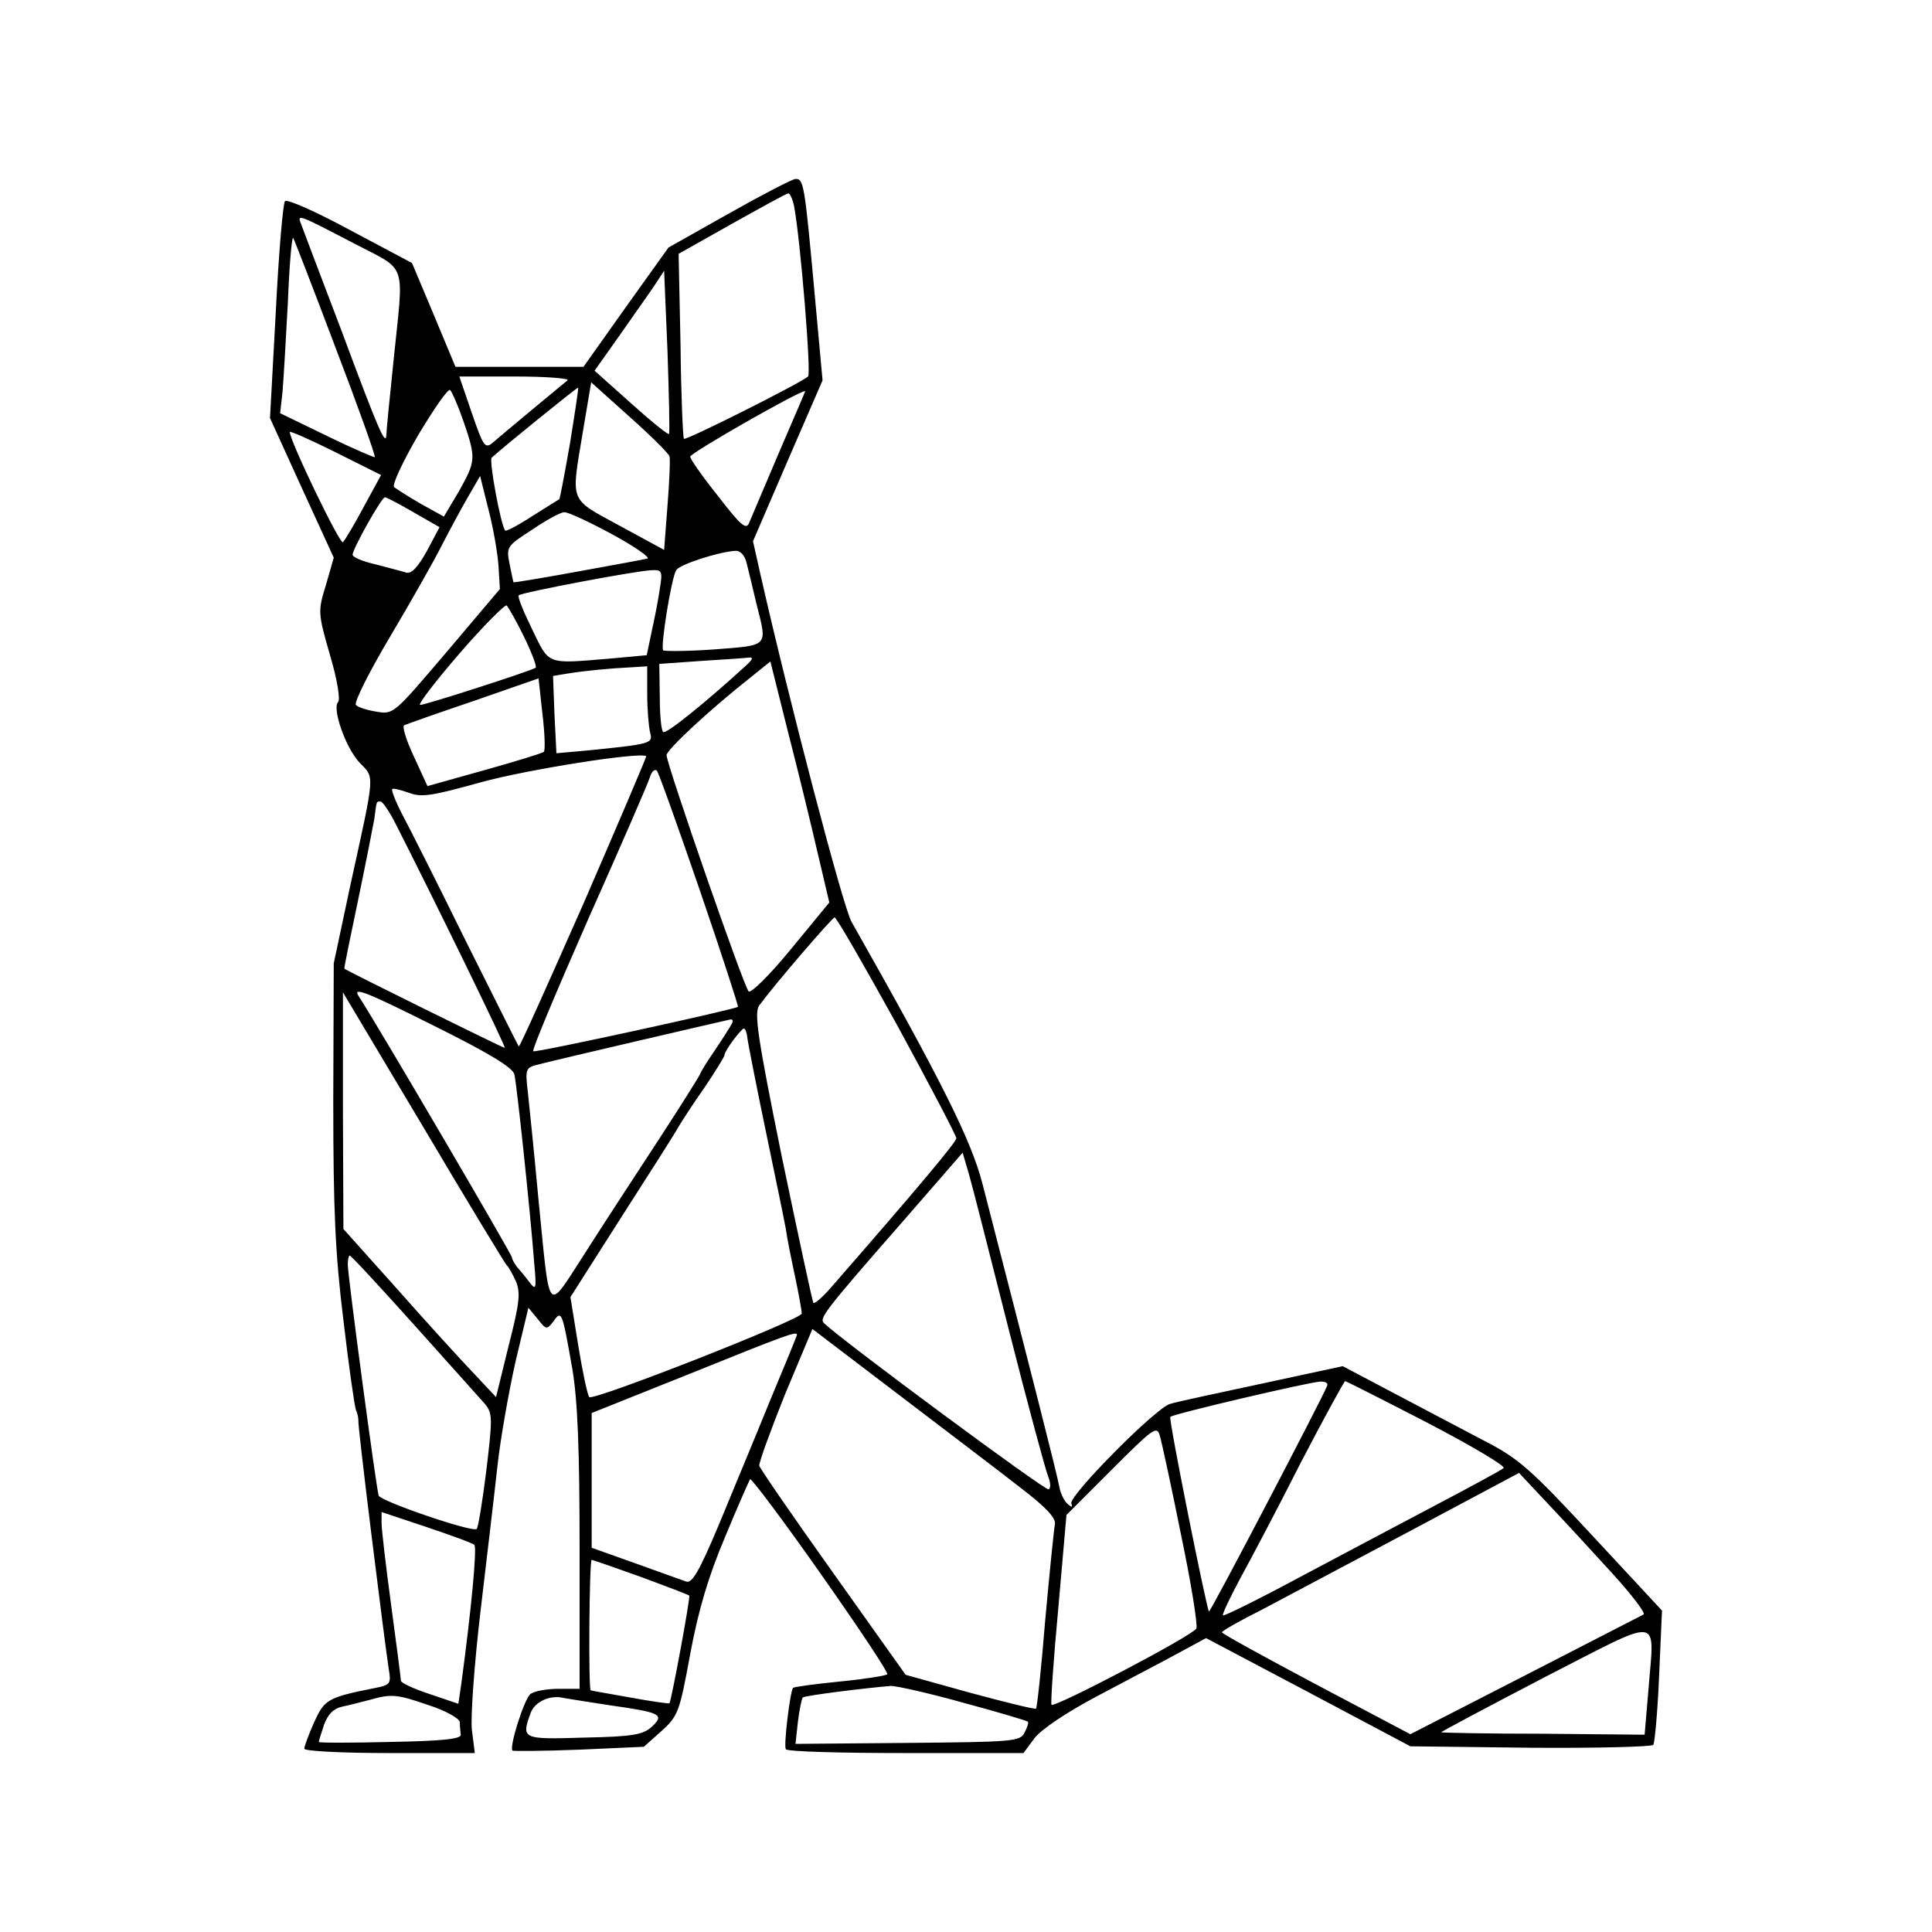 <?xml version="1.0" encoding="UTF-8" standalone="no"?><!-- Generator: Gravit.io --><svg xmlns="http://www.w3.org/2000/svg" xmlns:xlink="http://www.w3.org/1999/xlink" style="isolation:isolate" viewBox="0 0 400 400" width="400pt" height="400pt"><defs><clipPath id="_clipPath_ifoSgYScceygQz6najwsoHm4Z7DzYJDH"><rect width="400" height="400"/></clipPath></defs><g clip-path="url(#_clipPath_ifoSgYScceygQz6najwsoHm4Z7DzYJDH)"><g><path d=" M 151 44.152 L 138.4 51.252 L 129.6 63.552 L 120.8 75.952 L 107.5 75.952 L 94.3 75.952 L 89.8 65.152 L 85.3 54.452 L 72.5 47.652 C 65.5 43.852 59.4 41.152 59 41.652 C 58.6 42.052 57.7 52.352 57.1 64.552 L 55.9 86.552 L 62.5 101.052 L 69.1 115.452 L 67.5 121.052 C 65.8 126.552 65.8 126.852 68.3 135.552 C 69.8 140.552 70.5 144.852 70 145.352 C 68.7 146.652 71.6 154.952 74.5 157.952 C 77.6 161.152 77.7 159.752 72.5 183.452 L 69.1 199.452 L 69 227.852 C 69 250.552 69.4 259.552 71.1 273.352 C 72.2 282.752 73.4 291.152 73.7 291.952 C 74.1 292.752 74.2 293.752 74.2 294.152 C 74 294.952 79.6 339.852 80.5 345.652 C 81 348.552 80.8 348.852 77.8 349.452 C 67.7 351.452 67.2 351.852 65 356.652 C 63.9 359.152 63 361.552 63 362.052 C 63 362.552 70.9 362.952 80.6 362.952 L 98.3 362.952 L 97.7 358.152 C 97.4 355.552 98.2 344.452 99.5 333.452 C 100.8 322.452 102.4 308.952 103 303.452 C 103.6 297.952 105.3 288.352 106.7 282.052 L 109.4 270.752 L 111.3 273.052 C 113.1 275.352 113.2 275.352 114.6 273.552 C 116.3 271.152 116.4 271.552 118.5 283.452 C 119.6 290.052 120 299.952 120 321.052 L 120 349.652 L 115.6 349.652 C 113.1 349.652 110.5 350.152 109.8 350.752 C 108.5 351.852 105.4 361.652 106.1 362.452 C 106.3 362.552 112.5 362.552 119.9 362.252 L 133.3 361.652 L 137 358.352 C 140.4 355.252 140.7 354.452 142.9 342.452 C 144.6 333.352 146.6 326.552 150.1 318.252 C 152.7 311.952 155.1 306.552 155.3 306.252 C 155.6 306.052 162.2 314.852 170 325.952 C 177.8 337.052 184 346.352 183.7 346.652 C 183.3 346.952 178.9 347.652 173.8 348.152 C 168.7 348.652 164.4 349.252 164.2 349.452 C 163.6 350.052 162.2 361.452 162.7 362.152 C 162.9 362.652 174.1 362.952 187.5 362.952 L 211.9 362.952 L 214.2 359.852 C 215.6 358.052 220.6 354.652 227 351.252 C 232.8 348.152 240.3 344.252 243.6 342.452 L 249.7 339.152 L 270.9 350.352 L 292 361.552 L 316.9 361.852 C 330.6 361.952 342 361.652 342.3 361.252 C 342.6 360.752 343.2 354.252 343.5 346.952 L 344.1 333.452 L 329.7 317.952 C 316.9 304.152 314.4 301.952 307.4 298.352 C 303 296.052 294.7 291.652 288.8 288.552 L 278 282.852 L 261.3 286.452 C 252 288.452 243.5 290.252 242.3 290.652 C 239.5 291.252 221.4 309.552 221.8 311.252 C 222.1 312.152 221.9 312.152 220.9 311.252 C 220.2 310.552 219.5 308.952 219.3 307.752 C 219 305.752 213.1 282.652 203.4 245.052 C 201.1 236.152 195 223.852 176.3 190.852 C 174.6 187.952 163.4 145.252 157.4 118.752 L 155.9 112.052 L 163.1 95.352 L 170.3 78.752 L 168.6 60.152 C 166.6 38.352 166.4 36.952 164.7 37.052 C 164.1 37.052 157.9 40.252 151 44.152 Z  M 164.4 42.652 C 165.7 49.452 168 77.352 167.3 77.952 C 165.7 79.352 142 91.252 141.6 90.852 C 141.4 90.652 141 81.952 140.9 71.552 L 140.5 52.552 L 151.5 46.352 C 157.6 42.952 162.8 40.052 163.2 40.052 C 163.5 39.952 164.1 41.152 164.4 42.652 Z  M 73.4 50.452 C 84.5 56.252 83.6 53.852 81.5 74.452 C 80.7 82.152 80 89.152 80 89.952 C 79.9 92.552 78.5 89.452 70.7 68.452 C 66.5 57.452 62.8 47.652 62.4 46.552 C 61.5 44.252 61.3 44.152 73.4 50.452 Z  M 69.5 72.052 C 74.2 84.352 77.8 94.452 77.6 94.652 C 77.5 94.752 73 92.852 67.7 90.252 L 58 85.552 L 58.5 81.052 C 58.7 78.552 59.2 70.252 59.6 62.652 C 59.9 55.052 60.4 49.052 60.7 49.252 C 60.9 49.552 64.9 59.852 69.5 72.052 Z  M 138.5 89.852 C 138.3 90.052 134.7 87.152 130.6 83.452 L 123.1 76.752 L 128.2 69.552 C 130.9 65.652 134.2 61.052 135.4 59.252 L 137.5 56.052 L 138.2 72.752 C 138.5 81.952 138.7 89.652 138.5 89.852 Z  M 117.5 78.752 C 116.9 79.252 113.6 81.952 110 84.952 C 106.4 87.952 102.8 90.952 101.9 91.752 C 100.4 92.952 100 92.252 97.7 85.552 L 95.1 77.952 L 106.8 77.952 C 113.2 77.952 118 78.352 117.5 78.752 Z  M 138.6 94.452 C 138.8 94.952 138.6 99.552 138.2 104.652 L 137.5 113.852 L 128.3 108.852 C 117.7 103.052 118.2 104.352 120.7 89.252 L 122.4 79.152 L 130.3 86.252 C 134.7 90.152 138.4 93.852 138.6 94.452 Z  M 96 87.352 C 98.6 94.952 98.5 95.452 95 101.752 L 91.9 106.952 L 87.2 104.352 C 84.6 102.852 82.1 101.252 81.6 100.852 C 81.1 100.452 83.4 95.552 86.6 90.052 C 89.9 84.552 92.8 80.352 93.2 80.752 C 93.6 81.152 94.9 84.152 96 87.352 Z  M 118 91.852 C 116.9 98.152 115.9 103.352 115.8 103.352 C 115.6 103.452 113.1 105.052 110.2 106.852 C 107.3 108.752 104.8 110.052 104.6 109.852 C 103.7 108.852 101.2 95.352 101.8 94.752 C 104.2 92.552 119.5 80.152 119.7 80.252 C 119.8 80.452 119 85.652 118 91.852 Z  M 161.3 93.652 C 158.3 100.752 155.5 107.252 155.1 108.252 C 154.5 109.752 153.4 108.852 148.7 102.752 C 145.5 98.752 142.9 95.052 142.9 94.552 C 142.8 93.852 165.2 81.052 166.7 80.952 C 166.8 80.952 164.3 86.652 161.3 93.652 Z  M 75.3 104.952 C 73.4 108.552 71.4 111.852 71 112.252 C 70.4 112.852 60 91.252 60 89.452 C 60 89.152 64.3 91.052 69.5 93.652 L 78.9 98.352 L 75.3 104.952 Z  M 103.2 117.052 L 103.5 121.952 L 92.5 134.952 C 81.6 147.752 81.5 147.952 78 147.352 C 76.1 147.052 74.1 146.452 73.7 145.952 C 73.2 145.552 76.4 139.152 80.8 131.752 C 85.2 124.352 90 115.852 91.5 112.852 C 93 109.952 95.4 105.452 96.8 103.052 L 99.4 98.552 L 101.1 105.352 C 102.1 109.152 103 114.352 103.2 117.052 Z  M 85.6 106.052 L 91 109.152 L 88.4 114.052 C 86.5 117.452 85.2 118.852 84.1 118.552 C 83.2 118.252 80.4 117.552 77.8 116.852 C 75.1 116.252 73 115.352 73 114.852 C 73 113.652 79 102.952 79.7 102.952 C 80 102.952 82.7 104.352 85.6 106.052 Z  M 126.8 110.652 C 131.6 113.252 134.8 115.552 134 115.652 C 133.2 115.852 126.7 117.052 119.5 118.352 C 112.4 119.652 106.4 120.652 106.3 120.552 C 106.3 120.552 105.9 118.852 105.5 116.752 C 104.8 113.252 104.9 113.052 110.2 109.652 C 113.1 107.652 116.1 106.052 116.8 106.052 C 117.5 105.952 122 108.052 126.8 110.652 Z  M 154.6 116.652 C 155 118.252 155.9 121.952 156.6 124.952 C 158.9 134.052 159.3 133.552 147.9 134.452 C 142.4 134.852 137.6 134.852 137.3 134.652 C 136.7 133.952 139 119.652 140 118.052 C 140.7 116.852 148.8 114.252 152.2 114.052 C 153.3 113.952 154.2 114.952 154.6 116.652 Z  M 136.6 121.952 C 136.3 124.152 135.5 128.152 134.9 130.852 L 133.9 135.652 L 126.3 136.352 C 113 137.452 113.8 137.752 110.2 130.352 C 108.4 126.652 107.1 123.552 107.4 123.252 C 108 122.652 131.8 118.152 134.9 118.052 C 137.1 117.952 137.2 118.252 136.6 121.952 Z  M 108.5 131.852 C 110.1 135.152 111.2 138.052 110.9 138.252 C 110.1 138.852 88.1 145.952 87 145.952 C 86.4 145.952 90 141.252 95 135.452 C 100 129.652 104.5 125.152 104.9 125.352 C 105.2 125.652 106.9 128.552 108.5 131.852 Z  M 154.5 137.752 C 146.2 145.352 137.8 152.152 137.3 151.552 C 136.9 151.252 136.6 147.952 136.6 144.152 L 136.5 137.452 L 145 136.852 C 149.7 136.552 154.2 136.252 155 136.152 C 156 136.052 155.9 136.452 154.5 137.752 Z  M 169.3 176.652 L 171.7 186.852 L 163.8 196.452 C 159.4 201.852 155.4 205.752 155 205.252 C 154 204.352 138 158.152 138 156.352 C 138 155.252 146.9 146.952 155.4 140.252 L 159.5 136.952 L 163.2 151.752 C 165.3 159.852 168 171.052 169.3 176.652 Z  M 134 143.652 C 134 146.852 134.3 150.452 134.6 151.652 C 135.2 153.952 135 154.052 120.8 155.452 L 115.2 155.952 L 114.8 147.952 L 114.5 139.952 L 117.5 139.452 C 121.2 138.852 126.5 138.352 130.8 138.152 L 134 137.952 L 134 143.652 Z  M 112.6 155.652 C 112.3 155.952 106.7 157.652 100.3 159.452 L 88.5 162.752 L 85.7 156.652 C 84.1 153.252 83.2 150.352 83.7 150.152 C 84.1 149.952 90.6 147.652 98 145.152 L 111.5 140.452 L 112.3 147.752 C 112.8 151.852 112.9 155.352 112.6 155.652 Z  M 120.9 186.852 C 113.6 203.352 107.6 216.852 107.4 216.652 C 107.3 216.552 102.4 206.752 96.5 194.952 C 90.7 183.152 84.7 171.252 83.3 168.652 C 81.9 165.952 81 163.652 81.2 163.352 C 81.4 163.152 83 163.552 84.7 164.152 C 87.3 165.152 89.5 164.752 99.6 161.952 C 109 159.352 132.3 155.652 133.8 156.552 C 133.9 156.652 128.1 170.252 120.9 186.852 Z  M 144.9 184.352 C 149.4 197.452 152.9 208.352 152.8 208.452 C 151.9 209.052 110.7 218.052 110.4 217.652 C 110.1 217.352 115.3 205.052 121.8 190.252 C 128.4 175.452 134.1 162.352 134.5 161.052 C 134.9 159.752 135.5 159.152 136 159.552 C 136.4 160.052 140.4 171.252 144.9 184.352 Z  M 81.7 170.152 C 89.2 184.852 104.9 216.952 104.5 216.952 C 104.1 216.952 71.9 201.052 71.3 200.552 C 71.2 200.452 72.5 194.152 74.1 186.552 C 75.7 178.852 77.2 171.252 77.5 169.552 C 78 165.652 77.9 165.952 78.8 165.952 C 79.2 165.952 80.5 167.852 81.7 170.152 Z  M 185.8 212.352 C 192.5 224.652 198 235.152 198 235.652 C 198 236.452 190.2 245.752 171.8 266.852 C 170.2 268.652 168.7 269.952 168.4 269.752 C 168.2 269.452 165.3 255.952 161.9 239.652 C 156.8 214.552 156.1 209.652 157.2 208.152 C 160.6 203.552 172.3 189.952 172.8 189.952 C 173.2 189.952 179 200.052 185.8 212.352 Z  M 106.5 222.452 C 107 224.552 109.8 250.952 110.6 261.452 C 111.1 266.952 111 267.252 109.6 265.452 C 108.8 264.352 107.6 262.952 107 262.252 C 106.5 261.552 106 260.752 106 260.352 C 106 259.752 78 211.952 74.2 206.152 C 73 204.252 76 205.452 89.4 212.152 C 101.3 218.052 106.2 221.052 106.5 222.452 Z  M 104.9 261.952 C 105.3 262.252 106.1 263.752 106.8 265.252 C 107.8 267.652 107.6 269.652 105.3 278.652 L 102.7 289.252 L 98.1 284.352 C 95.5 281.652 88.4 273.852 82.3 266.952 L 71.1 254.452 L 71 229.952 L 71 205.452 L 87.7 233.452 C 96.8 248.852 104.6 261.652 104.9 261.952 Z  M 151.4 212.152 C 151 212.852 149.5 215.252 148 217.452 C 146.5 219.652 145.1 221.852 144.9 222.452 C 144.7 222.952 141 228.852 136.7 235.452 C 132.4 242.052 125.5 252.552 121.5 258.852 C 112.9 272.052 114 273.252 111.4 247.452 C 110.6 238.652 109.6 229.152 109.3 226.252 C 108.7 221.152 108.8 221.052 111.6 220.352 C 115.4 219.352 150.3 211.252 151.3 211.052 C 151.8 211.052 151.8 211.552 151.4 212.152 Z  M 154.7 214.652 C 154.8 215.652 156.5 224.352 158.5 233.952 C 160.5 243.552 162.4 252.752 162.7 254.452 C 162.9 256.052 163.8 260.552 164.6 264.252 C 165.4 268.052 166 271.452 166 271.952 C 166 273.152 122.7 290.152 122 289.252 C 121.6 288.752 120.6 283.952 119.7 278.452 L 118.1 268.552 L 128.8 251.752 C 134.7 242.552 140 234.252 140.5 233.252 C 141.1 232.252 143.4 228.652 145.8 225.252 C 148.1 221.852 150 218.752 150 218.452 C 150 217.552 153.4 213.052 154 212.952 C 154.3 212.952 154.6 213.752 154.7 214.652 Z  M 208.9 275.452 C 212.8 290.852 216.5 304.452 217 305.652 C 217.5 306.852 217.6 308.152 217.1 308.352 C 216.5 308.752 174.6 277.752 170.6 273.952 C 169.6 272.952 170.4 271.752 186.6 253.252 L 199.3 238.652 L 200.6 243.052 C 201.3 245.452 205 260.052 208.9 275.452 Z  M 85.7 274.252 C 92.7 282.052 99.3 289.452 100.3 290.552 C 102 292.552 102 293.452 100.7 304.352 C 99.9 310.852 99 316.252 98.7 316.552 C 97.9 317.352 78.9 310.852 78.4 309.652 C 77.9 308.152 72 264.152 72 261.752 C 72 260.752 72.2 259.952 72.4 259.952 C 72.7 259.952 78.6 266.352 85.7 274.252 Z  M 211.2 307.952 C 216.7 312.152 218.7 314.352 218.4 315.652 C 218.2 316.652 217.3 325.552 216.4 335.452 C 215.6 345.352 214.7 353.652 214.5 353.752 C 214.3 353.952 208.2 352.452 200.8 350.452 L 187.5 346.752 L 172.5 325.652 C 164.3 314.152 157.4 304.152 157.2 303.452 C 157.1 302.852 159.5 296.252 162.5 288.752 L 168.2 275.152 L 185.8 288.552 C 195.5 295.952 207 304.652 211.2 307.952 Z  M 165 276.352 C 165 276.552 162.5 282.652 159.4 290.052 C 156.4 297.452 151.6 308.952 148.8 315.752 C 144.8 325.252 143.3 327.852 142.1 327.452 C 141.2 327.152 136.5 325.452 131.5 323.652 L 122.5 320.452 L 122.5 306.452 L 122.5 292.552 L 143 284.352 C 162.8 276.352 165 275.552 165 276.352 Z  M 274.8 286.852 C 274 289.052 250.6 333.852 250.3 333.652 C 249.8 333.052 241.9 293.752 242.3 293.352 C 242.8 292.752 271 286.152 273.3 286.052 C 274.3 285.952 275 286.352 274.8 286.852 Z  M 295.5 294.552 C 304.7 299.352 311.8 303.552 311.3 303.952 C 310.9 304.352 304.4 307.852 297 311.752 C 289.6 315.652 276.8 322.452 268.5 326.852 C 260.3 331.252 253.4 334.652 253.2 334.452 C 253 334.252 254.6 330.852 256.8 326.752 C 259 322.752 264.7 311.952 269.4 302.652 C 274.2 293.452 278.3 285.952 278.5 285.952 C 278.7 285.952 286.4 289.852 295.5 294.552 Z  M 244.5 317.652 C 246.6 327.652 248 336.452 247.7 337.152 C 247.1 338.552 218.3 353.652 217.7 352.952 C 217.5 352.652 218.1 343.752 219.1 333.052 L 220.8 313.652 L 230.2 304.252 C 238.7 295.752 239.5 295.152 240.1 297.152 C 240.5 298.452 242.5 307.652 244.5 317.652 Z  M 333.9 325.852 C 337.9 330.252 340.7 333.952 340.3 334.252 C 339.9 334.452 328.8 340.152 315.8 346.852 L 292 359.052 L 272.5 348.752 C 261.8 343.052 253 338.252 253 337.952 C 253 337.652 256.7 335.552 261.3 333.252 C 265.8 330.852 279.6 323.552 292 316.952 L 314.5 304.952 L 320.6 311.452 C 324 315.052 330 321.552 333.9 325.852 Z  M 98.2 319.852 C 98.8 320.352 97.6 333.152 95.5 348.652 L 94.9 352.752 L 89 350.752 C 85.7 349.652 83 348.452 83 347.952 C 83 347.552 82.1 340.552 81 332.452 C 79.9 324.352 79 316.652 79 315.352 L 79 313.052 L 88.3 316.152 C 93.3 317.852 97.8 319.452 98.2 319.852 Z  M 132.6 326.452 C 138 328.452 142.5 330.152 142.7 330.352 C 143 330.552 139 352.152 138.6 352.652 C 138.5 352.752 134.8 352.252 130.5 351.452 C 126.1 350.652 122.4 350.052 122.3 349.952 C 121.8 349.952 122 322.952 122.5 322.952 C 122.7 322.952 127.3 324.552 132.6 326.452 Z  M 341.3 349.752 L 340.5 359.152 L 319.5 358.952 C 308 358.952 298.5 358.752 298.4 358.652 C 298.3 358.552 307.9 353.452 319.8 347.252 C 344.6 334.552 342.5 334.252 341.3 349.752 Z  M 199.5 352.552 C 206.6 354.452 212.6 356.252 212.8 356.452 C 213 356.652 212.7 357.652 212.1 358.752 C 211.2 360.552 209.7 360.652 187.9 360.852 L 164.7 361.052 L 165.2 356.452 C 165.5 353.952 166 351.652 166.2 351.452 C 166.5 351.052 179.4 349.452 184.5 349.052 C 185.6 349.052 192.4 350.552 199.5 352.552 Z  M 88.8 353.052 C 92.2 354.152 95.1 355.752 95.2 356.552 C 95.2 357.352 95.3 358.452 95.4 359.152 C 95.5 360.052 91.5 360.452 80.8 360.652 C 72.6 360.852 66 360.852 66 360.652 C 66 360.452 66.5 358.852 67.1 357.052 C 67.9 354.952 69 353.752 70.8 353.352 C 72.3 353.052 74.9 352.352 76.5 351.952 C 81.1 350.652 82.1 350.752 88.8 353.052 Z  M 126.2 353.052 C 136.8 354.552 137.7 354.952 134.9 357.552 C 133.1 359.152 131 359.552 120.9 359.752 C 108 360.152 107.9 360.052 109.9 354.552 C 110.8 352.252 114 350.852 116.7 351.552 C 117.3 351.652 121.6 352.352 126.2 353.052 Z " fill="rgb(0,0,0)"/></g></g></svg>